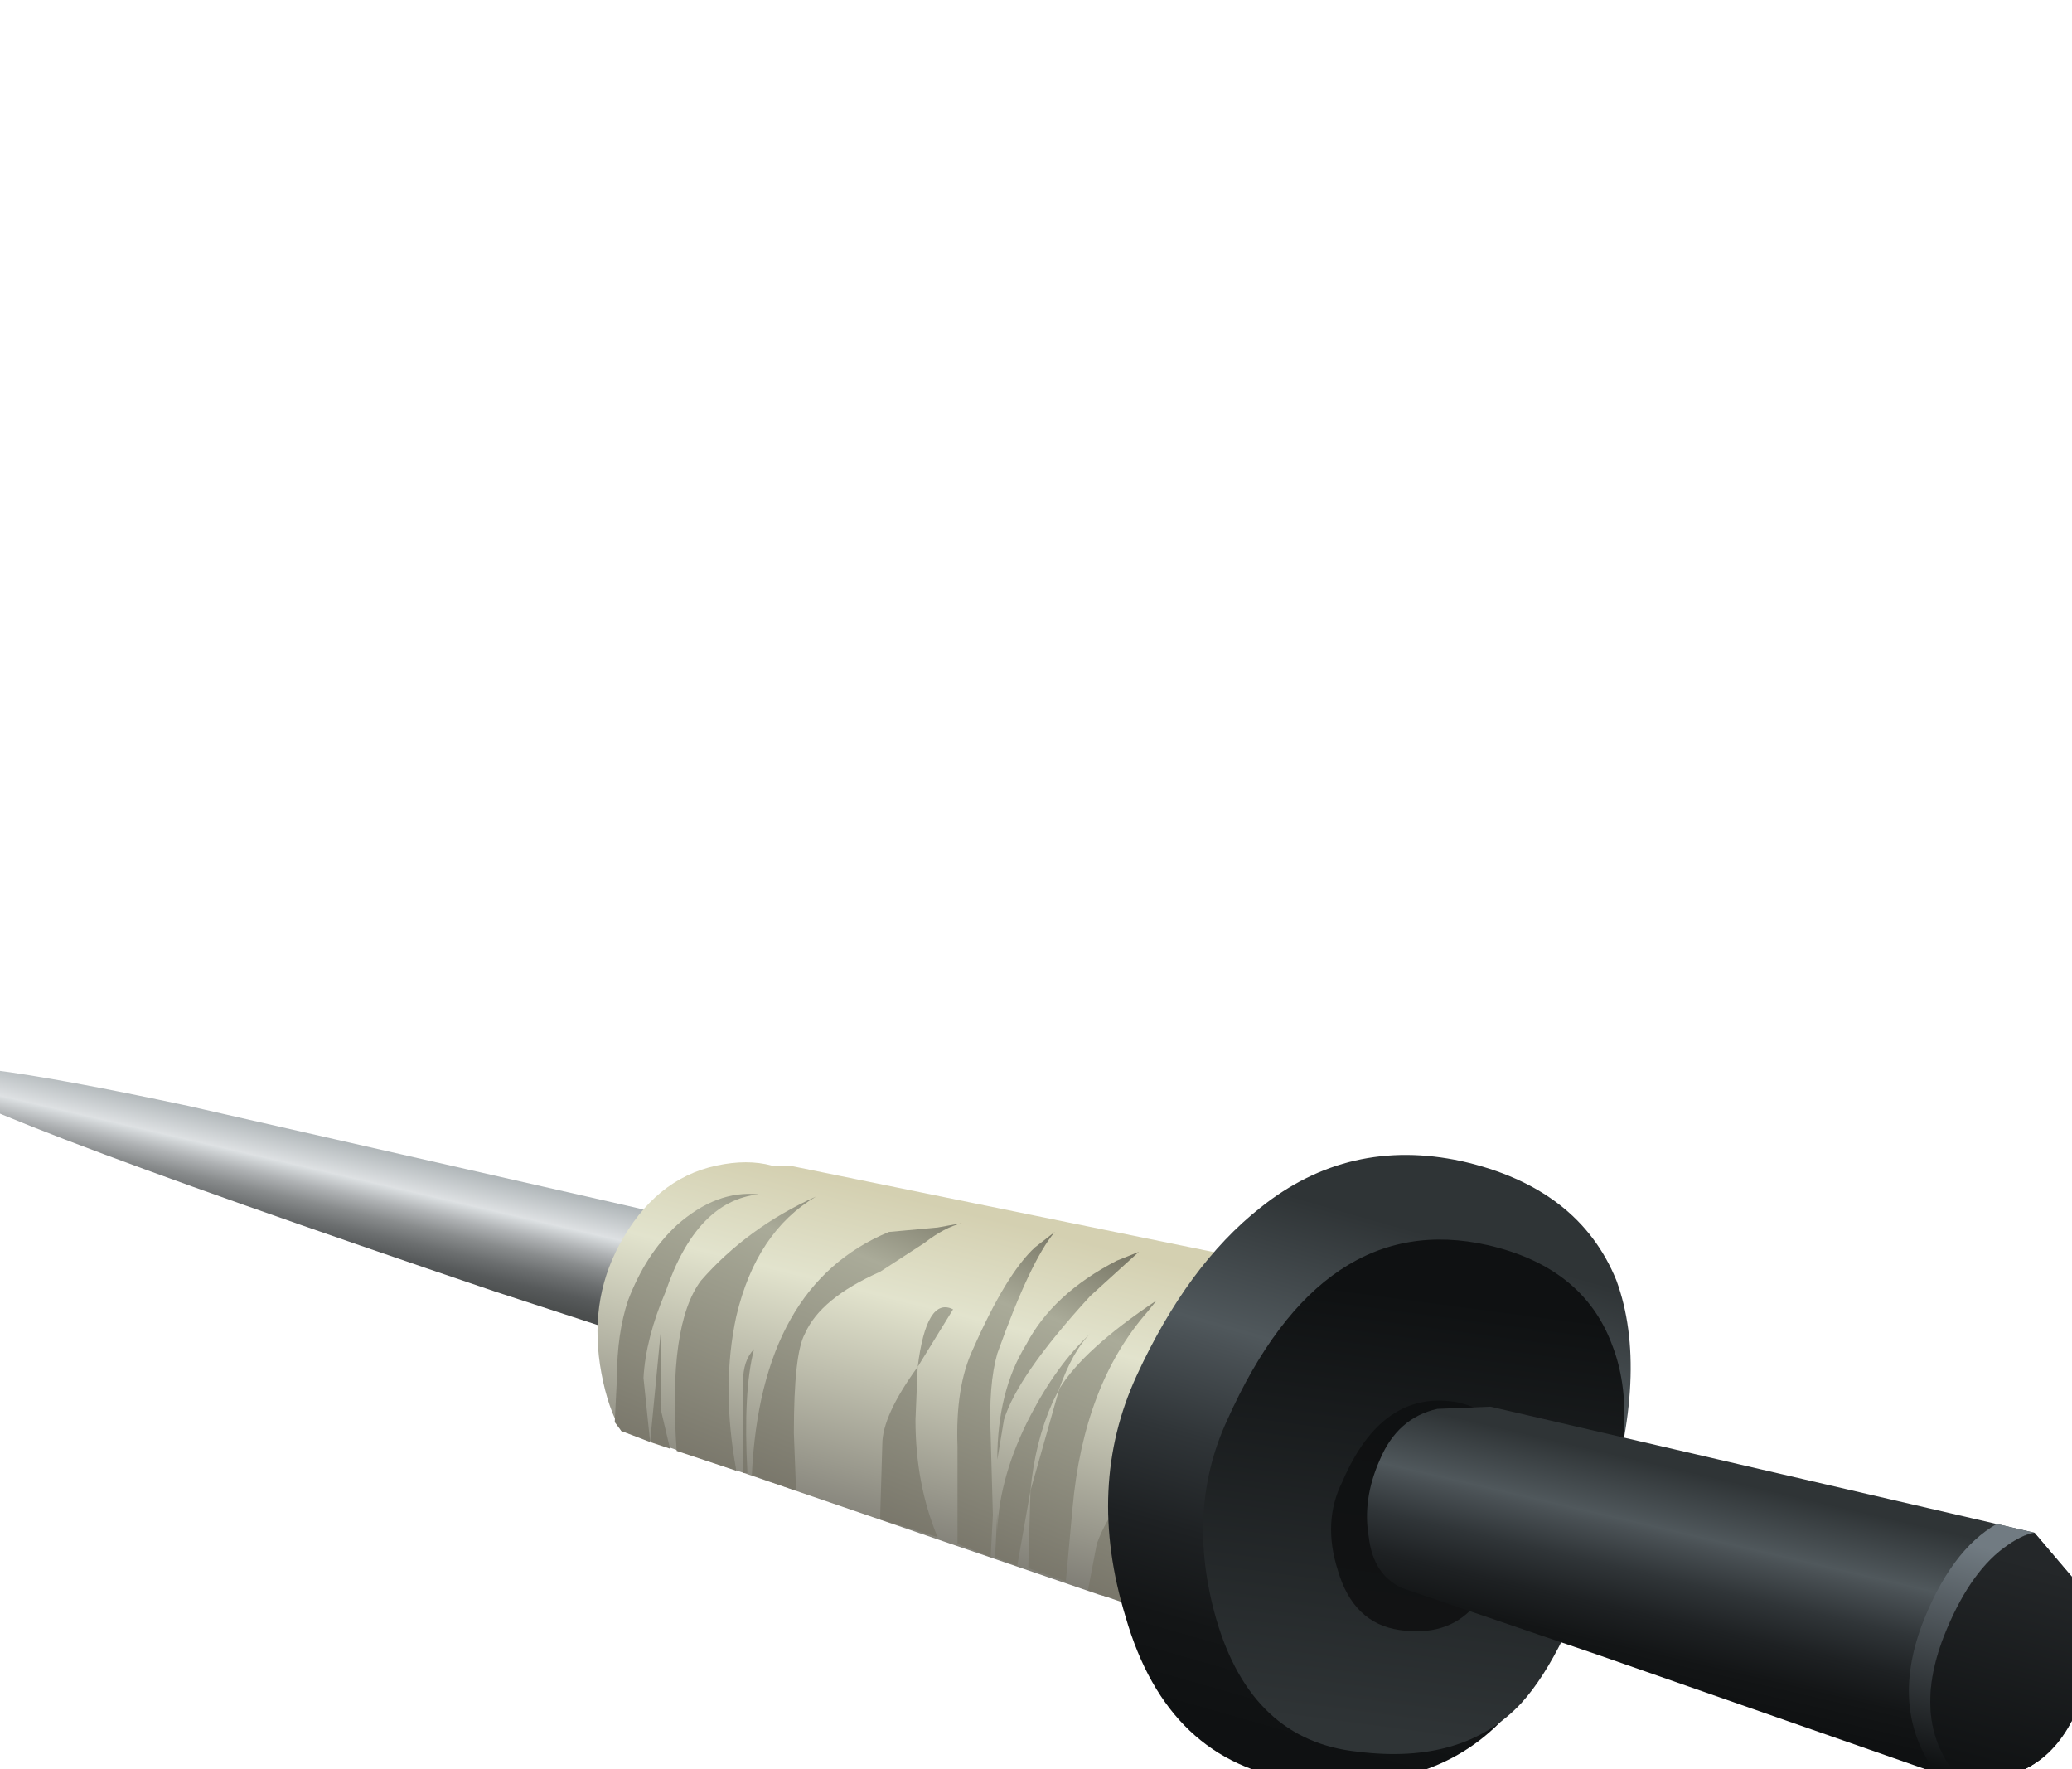 <?xml version="1.0" encoding="UTF-8" standalone="no"?>
<svg xmlns:xlink="http://www.w3.org/1999/xlink" height="40.0px" width="46.85px" xmlns="http://www.w3.org/2000/svg">
  <g transform="matrix(1.0, 0.0, 0.0, 1.0, 0.0, 0.0)">
    <use height="16.2" transform="matrix(1.0, 0.0, 0.0, 1.0, -1.7, 24.1)" width="49.0" xlink:href="#shape0"/>
  </g>
  <defs>
    <g id="shape0" transform="matrix(1.0, 0.0, 0.0, 1.0, 1.7, -24.1)">
      <path d="M33.95 31.85 L32.2 36.05 11.2 29.2 Q-1.8 24.8 -1.7 24.25 -1.6 23.75 4.25 25.0 L14.15 27.25 33.95 31.85" fill="url(#gradient0)" fill-rule="evenodd" stroke="none"/>
      <path d="M28.4 28.5 L30.8 33.5 27.4 36.75 24.85 36.05 14.05 32.35 Q13.75 31.85 13.6 31.05 13.3 29.45 14.0 28.15 14.8 26.65 16.2 26.35 16.9 26.2 17.45 26.35 L17.85 26.35 28.4 28.5" fill="url(#gradient1)" fill-rule="evenodd" stroke="none"/>
      <path d="M18.45 27.05 Q17.1 27.85 16.65 29.75 16.3 31.35 16.65 33.25 L15.3 32.8 Q15.1 29.95 15.85 28.95 16.9 27.75 18.45 27.05" fill="url(#gradient2)" fill-rule="evenodd" stroke="none"/>
      <path d="M23.95 31.4 L23.8 31.7 Q23.4 32.6 23.3 33.7 L23.0 35.4 22.6 35.25 22.5 35.2 22.55 34.2 22.55 34.6 Q22.6 33.35 23.3 32.0 23.9 30.85 24.65 30.15 24.25 30.55 23.95 31.4" fill="url(#gradient3)" fill-rule="evenodd" stroke="none"/>
      <path d="M25.25 28.5 L25.75 28.3 24.65 29.3 Q23.0 31.1 22.7 32.1 L22.55 33.0 Q22.55 31.45 23.2 30.4 23.8 29.25 25.25 28.5" fill="url(#gradient4)" fill-rule="evenodd" stroke="none"/>
      <path d="M13.95 31.15 Q13.95 30.15 14.2 29.4 14.6 28.35 15.3 27.7 16.2 26.9 17.15 27.0 15.75 27.15 15.05 29.2 14.6 30.25 14.55 31.15 L14.7 32.6 14.05 32.35 13.9 32.15 13.95 31.15" fill="url(#gradient5)" fill-rule="evenodd" stroke="none"/>
      <path d="M26.45 36.6 L24.6 35.95 24.8 34.9 Q25.2 33.8 26.2 33.3 25.95 34.2 26.05 35.25 L26.45 36.6" fill="url(#gradient6)" fill-rule="evenodd" stroke="none"/>
      <path d="M25.95 29.65 Q24.5 31.3 24.25 34.1 L24.1 35.75 23.25 35.45 23.3 33.7 23.95 31.4 Q24.5 30.5 26.15 29.4 L25.95 29.65" fill="url(#gradient7)" fill-rule="evenodd" stroke="none"/>
      <path d="M17.05 30.5 Q16.8 31.45 16.9 33.3 L16.8 33.3 16.8 32.15 16.8 31.25 Q16.8 30.75 17.05 30.5" fill="url(#gradient8)" fill-rule="evenodd" stroke="none"/>
      <path d="M20.1 27.85 L21.2 27.75 21.75 27.65 Q21.35 27.75 20.9 28.1 L19.9 28.75 Q18.55 29.35 18.2 30.15 17.95 30.6 17.95 32.4 L18.0 33.7 17.0 33.35 Q17.2 29.05 20.1 27.85" fill="url(#gradient9)" fill-rule="evenodd" stroke="none"/>
      <path d="M14.95 30.0 L14.95 31.9 15.15 32.75 14.7 32.6 14.95 30.0" fill="url(#gradient10)" fill-rule="evenodd" stroke="none"/>
      <path d="M20.75 30.9 Q20.95 29.3 21.55 29.6 L20.75 30.9" fill="url(#gradient11)" fill-rule="evenodd" stroke="none"/>
      <path d="M22.0 30.5 Q22.75 28.8 23.4 28.2 L23.85 27.85 Q23.3 28.5 22.55 30.6 22.35 31.3 22.4 32.45 L22.45 34.25 22.4 35.2 21.65 34.9 21.65 32.7 Q21.6 31.35 22.0 30.5" fill="url(#gradient12)" fill-rule="evenodd" stroke="none"/>
      <path d="M20.75 30.9 L20.7 32.1 Q20.7 33.55 21.2 34.75 L19.9 34.35 19.95 32.65 Q19.95 32.0 20.75 30.9" fill="url(#gradient13)" fill-rule="evenodd" stroke="none"/>
      <path d="M36.3 34.2 Q35.25 37.55 34.0 38.85 32.35 40.6 29.35 40.25 26.4 39.85 25.45 36.55 24.55 33.6 25.7 31.1 26.85 28.6 28.5 27.3 30.5 25.7 33.05 26.25 35.7 26.85 36.55 28.95 37.3 31.0 36.3 34.2" fill="url(#gradient14)" fill-rule="evenodd" stroke="none"/>
      <path d="M36.25 34.7 Q35.4 37.4 34.4 38.5 33.1 39.9 30.7 39.6 28.3 39.35 27.5 36.6 26.8 34.15 27.75 32.1 29.9 27.3 33.65 28.15 35.8 28.65 36.45 30.4 37.1 32.05 36.25 34.7" fill="url(#gradient15)" fill-rule="evenodd" stroke="none"/>
      <path d="M34.15 34.65 L33.3 36.35 Q32.7 37.0 31.65 36.85 30.6 36.7 30.25 35.5 29.9 34.4 30.35 33.5 31.25 31.4 32.95 31.7 34.9 32.15 34.15 34.65" fill="url(#gradient16)" fill-rule="evenodd" stroke="none"/>
      <path d="M46.0 34.65 L46.85 35.65 Q47.55 36.95 47.1 38.3 46.5 40.1 44.95 40.2 L43.55 40.0 36.1 37.4 31.7 35.9 Q31.05 35.6 30.95 34.75 30.8 33.9 31.2 33.0 31.6 32.05 32.5 31.85 L33.7 31.8 46.0 34.65" fill="url(#gradient17)" fill-rule="evenodd" stroke="none"/>
      <path d="M43.45 36.75 Q44.1 35.05 45.15 34.45 L46.0 34.65 Q45.7 34.7 45.3 35.0 44.5 35.6 43.95 37.0 43.2 38.95 44.3 40.2 L43.75 40.05 Q42.75 38.65 43.45 36.75" fill="url(#gradient18)" fill-rule="evenodd" stroke="none"/>
      <path d="M43.95 37.0 Q44.5 35.6 45.3 35.0 45.7 34.7 46.0 34.65 L46.85 35.65 Q47.55 36.95 47.1 38.3 46.35 40.45 44.3 40.2 43.2 38.95 43.95 37.0" fill="url(#gradient19)" fill-rule="evenodd" stroke="none"/>
      <path d="M43.95 37.0 Q44.5 35.6 45.3 35.0 45.7 34.7 46.0 34.65 L46.85 35.65 Q47.55 36.95 47.1 38.3 46.35 40.45 44.3 40.2 43.2 38.95 43.95 37.0" fill="url(#gradient20)" fill-rule="evenodd" stroke="none"/>
    </g>
    <linearGradient gradientTransform="matrix(-7.0E-4, 0.003, 0.003, 7.0E-4, 15.7, 29.6)" gradientUnits="userSpaceOnUse" id="gradient0" spreadMethod="pad" x1="-819.2" x2="819.2">
      <stop offset="0.0" stop-color="#8a9396"/>
      <stop offset="0.275" stop-color="#dee1e3"/>
      <stop offset="0.278" stop-color="#dbdfe1"/>
      <stop offset="0.353" stop-color="#aeb1b3"/>
      <stop offset="0.424" stop-color="#898c8d"/>
      <stop offset="0.498" stop-color="#6c6f70"/>
      <stop offset="0.569" stop-color="#575a5b"/>
      <stop offset="0.639" stop-color="#4b4e4e"/>
      <stop offset="0.706" stop-color="#474a4a"/>
    </linearGradient>
    <linearGradient gradientTransform="matrix(-0.001, 0.005, 0.004, 0.001, 22.05, 31.75)" gradientUnits="userSpaceOnUse" id="gradient1" spreadMethod="pad" x1="-819.2" x2="819.2">
      <stop offset="0.0" stop-color="#d4d0b1"/>
      <stop offset="0.275" stop-color="#e2e3cd"/>
      <stop offset="0.749" stop-color="#9a998d"/>
      <stop offset="1.0" stop-color="#72706a"/>
    </linearGradient>
    <linearGradient gradientTransform="matrix(-0.002, 0.005, 0.005, 0.002, 16.65, 29.6)" gradientUnits="userSpaceOnUse" id="gradient2" spreadMethod="pad" x1="-819.2" x2="819.2">
      <stop offset="0.0" stop-color="#6d6b5a"/>
      <stop offset="0.275" stop-color="#aaab99"/>
      <stop offset="1.0" stop-color="#726f64"/>
    </linearGradient>
    <linearGradient gradientTransform="matrix(-0.002, 0.005, 0.005, 0.002, 23.7, 31.9)" gradientUnits="userSpaceOnUse" id="gradient3" spreadMethod="pad" x1="-819.2" x2="819.2">
      <stop offset="0.0" stop-color="#6d6b5a"/>
      <stop offset="0.275" stop-color="#aaab99"/>
      <stop offset="1.0" stop-color="#726f64"/>
    </linearGradient>
    <linearGradient gradientTransform="matrix(-0.002, 0.005, 0.005, 0.002, 23.6, 31.85)" gradientUnits="userSpaceOnUse" id="gradient4" spreadMethod="pad" x1="-819.2" x2="819.2">
      <stop offset="0.0" stop-color="#6d6b5a"/>
      <stop offset="0.275" stop-color="#aaab99"/>
      <stop offset="1.0" stop-color="#726f64"/>
    </linearGradient>
    <linearGradient gradientTransform="matrix(-0.002, 0.005, 0.005, 0.002, 15.35, 29.2)" gradientUnits="userSpaceOnUse" id="gradient5" spreadMethod="pad" x1="-819.2" x2="819.2">
      <stop offset="0.0" stop-color="#6d6b5a"/>
      <stop offset="0.275" stop-color="#aaab99"/>
      <stop offset="1.0" stop-color="#726f64"/>
    </linearGradient>
    <linearGradient gradientTransform="matrix(-0.002, 0.005, 0.005, 0.002, 26.55, 32.8)" gradientUnits="userSpaceOnUse" id="gradient6" spreadMethod="pad" x1="-819.2" x2="819.2">
      <stop offset="0.0" stop-color="#6d6b5a"/>
      <stop offset="0.275" stop-color="#aaab99"/>
      <stop offset="1.0" stop-color="#726f64"/>
    </linearGradient>
    <linearGradient gradientTransform="matrix(-0.002, 0.005, 0.005, 0.002, 24.5, 32.15)" gradientUnits="userSpaceOnUse" id="gradient7" spreadMethod="pad" x1="-819.2" x2="819.2">
      <stop offset="0.0" stop-color="#6d6b5a"/>
      <stop offset="0.275" stop-color="#aaab99"/>
      <stop offset="1.0" stop-color="#726f64"/>
    </linearGradient>
    <linearGradient gradientTransform="matrix(-0.002, 0.005, 0.005, 0.002, 17.6, 29.9)" gradientUnits="userSpaceOnUse" id="gradient8" spreadMethod="pad" x1="-819.2" x2="819.2">
      <stop offset="0.0" stop-color="#6d6b5a"/>
      <stop offset="0.275" stop-color="#aaab99"/>
      <stop offset="1.0" stop-color="#726f64"/>
    </linearGradient>
    <linearGradient gradientTransform="matrix(-0.002, 0.005, 0.005, 0.002, 19.3, 30.45)" gradientUnits="userSpaceOnUse" id="gradient9" spreadMethod="pad" x1="-819.2" x2="819.2">
      <stop offset="0.0" stop-color="#6d6b5a"/>
      <stop offset="0.275" stop-color="#aaab99"/>
      <stop offset="1.0" stop-color="#726f64"/>
    </linearGradient>
    <linearGradient gradientTransform="matrix(-0.002, 0.005, 0.005, 0.002, 15.7, 29.3)" gradientUnits="userSpaceOnUse" id="gradient10" spreadMethod="pad" x1="-819.2" x2="819.2">
      <stop offset="0.0" stop-color="#6d6b5a"/>
      <stop offset="0.275" stop-color="#aaab99"/>
      <stop offset="1.0" stop-color="#726f64"/>
    </linearGradient>
    <linearGradient gradientTransform="matrix(-0.002, 0.005, 0.005, 0.002, 20.9, 30.95)" gradientUnits="userSpaceOnUse" id="gradient11" spreadMethod="pad" x1="-819.2" x2="819.2">
      <stop offset="0.0" stop-color="#6d6b5a"/>
      <stop offset="0.275" stop-color="#aaab99"/>
      <stop offset="1.0" stop-color="#726f64"/>
    </linearGradient>
    <linearGradient gradientTransform="matrix(-0.002, 0.005, 0.005, 0.002, 22.6, 31.55)" gradientUnits="userSpaceOnUse" id="gradient12" spreadMethod="pad" x1="-819.2" x2="819.2">
      <stop offset="0.0" stop-color="#6d6b5a"/>
      <stop offset="0.275" stop-color="#aaab99"/>
      <stop offset="1.0" stop-color="#726f64"/>
    </linearGradient>
    <linearGradient gradientTransform="matrix(-0.002, 0.005, 0.005, 0.002, 21.35, 31.1)" gradientUnits="userSpaceOnUse" id="gradient13" spreadMethod="pad" x1="-819.2" x2="819.2">
      <stop offset="0.0" stop-color="#6d6b5a"/>
      <stop offset="0.275" stop-color="#aaab99"/>
      <stop offset="1.0" stop-color="#726f64"/>
    </linearGradient>
    <linearGradient gradientTransform="matrix(-0.002, 0.007, 0.007, 0.002, 30.7, 33.65)" gradientUnits="userSpaceOnUse" id="gradient14" spreadMethod="pad" x1="-819.2" x2="819.2">
      <stop offset="0.0" stop-color="#2f3436"/>
      <stop offset="0.275" stop-color="#50585c"/>
      <stop offset="0.314" stop-color="#4a5155"/>
      <stop offset="0.49" stop-color="#303538"/>
      <stop offset="0.667" stop-color="#1e2123"/>
      <stop offset="0.835" stop-color="#131516"/>
      <stop offset="1.0" stop-color="#0f1112"/>
    </linearGradient>
    <linearGradient gradientTransform="matrix(8.0E-4, -0.006, -0.006, -8.0E-4, 31.85, 34.25)" gradientUnits="userSpaceOnUse" id="gradient15" spreadMethod="pad" x1="-819.2" x2="819.2">
      <stop offset="0.0" stop-color="#2f3436"/>
      <stop offset="1.0" stop-color="#0f1112"/>
    </linearGradient>
    <linearGradient gradientTransform="matrix(4.0E-4, -0.003, -0.003, -4.0E-4, 32.2, 34.45)" gradientUnits="userSpaceOnUse" id="gradient16" spreadMethod="pad" x1="-819.2" x2="819.2">
      <stop offset="0.0" stop-color="#121314"/>
      <stop offset="1.0" stop-color="#0f1112"/>
    </linearGradient>
    <linearGradient gradientTransform="matrix(-7.0E-4, 0.003, 0.003, 7.0E-4, 39.0, 36.05)" gradientUnits="userSpaceOnUse" id="gradient17" spreadMethod="pad" x1="-819.2" x2="819.2">
      <stop offset="0.0" stop-color="#2f3436"/>
      <stop offset="0.275" stop-color="#50585c"/>
      <stop offset="0.314" stop-color="#4a5155"/>
      <stop offset="0.49" stop-color="#303538"/>
      <stop offset="0.667" stop-color="#1e2123"/>
      <stop offset="0.835" stop-color="#131516"/>
      <stop offset="1.0" stop-color="#0f1112"/>
    </linearGradient>
    <linearGradient gradientTransform="matrix(-8.0E-4, 0.003, 0.003, 8.0E-4, 44.25, 37.45)" gradientUnits="userSpaceOnUse" id="gradient18" spreadMethod="pad" x1="-819.2" x2="819.2">
      <stop offset="0.0" stop-color="#717b82"/>
      <stop offset="1.0" stop-color="#0f1112"/>
    </linearGradient>
    <linearGradient gradientTransform="matrix(-8.0E-4, 0.003, 0.003, 8.0E-4, 45.45, 37.8)" gradientUnits="userSpaceOnUse" id="gradient19" spreadMethod="pad" x1="-819.2" x2="819.2">
      <stop offset="0.0" stop-color="#717b82"/>
      <stop offset="1.0" stop-color="#0f1112"/>
    </linearGradient>
    <linearGradient gradientTransform="matrix(-8.0E-4, 0.003, 0.003, 8.0E-4, 45.45, 37.85)" gradientUnits="userSpaceOnUse" id="gradient20" spreadMethod="pad" x1="-819.2" x2="819.2">
      <stop offset="0.0" stop-color="#242729"/>
      <stop offset="1.0" stop-color="#0f1112"/>
    </linearGradient>
  </defs>
</svg>
